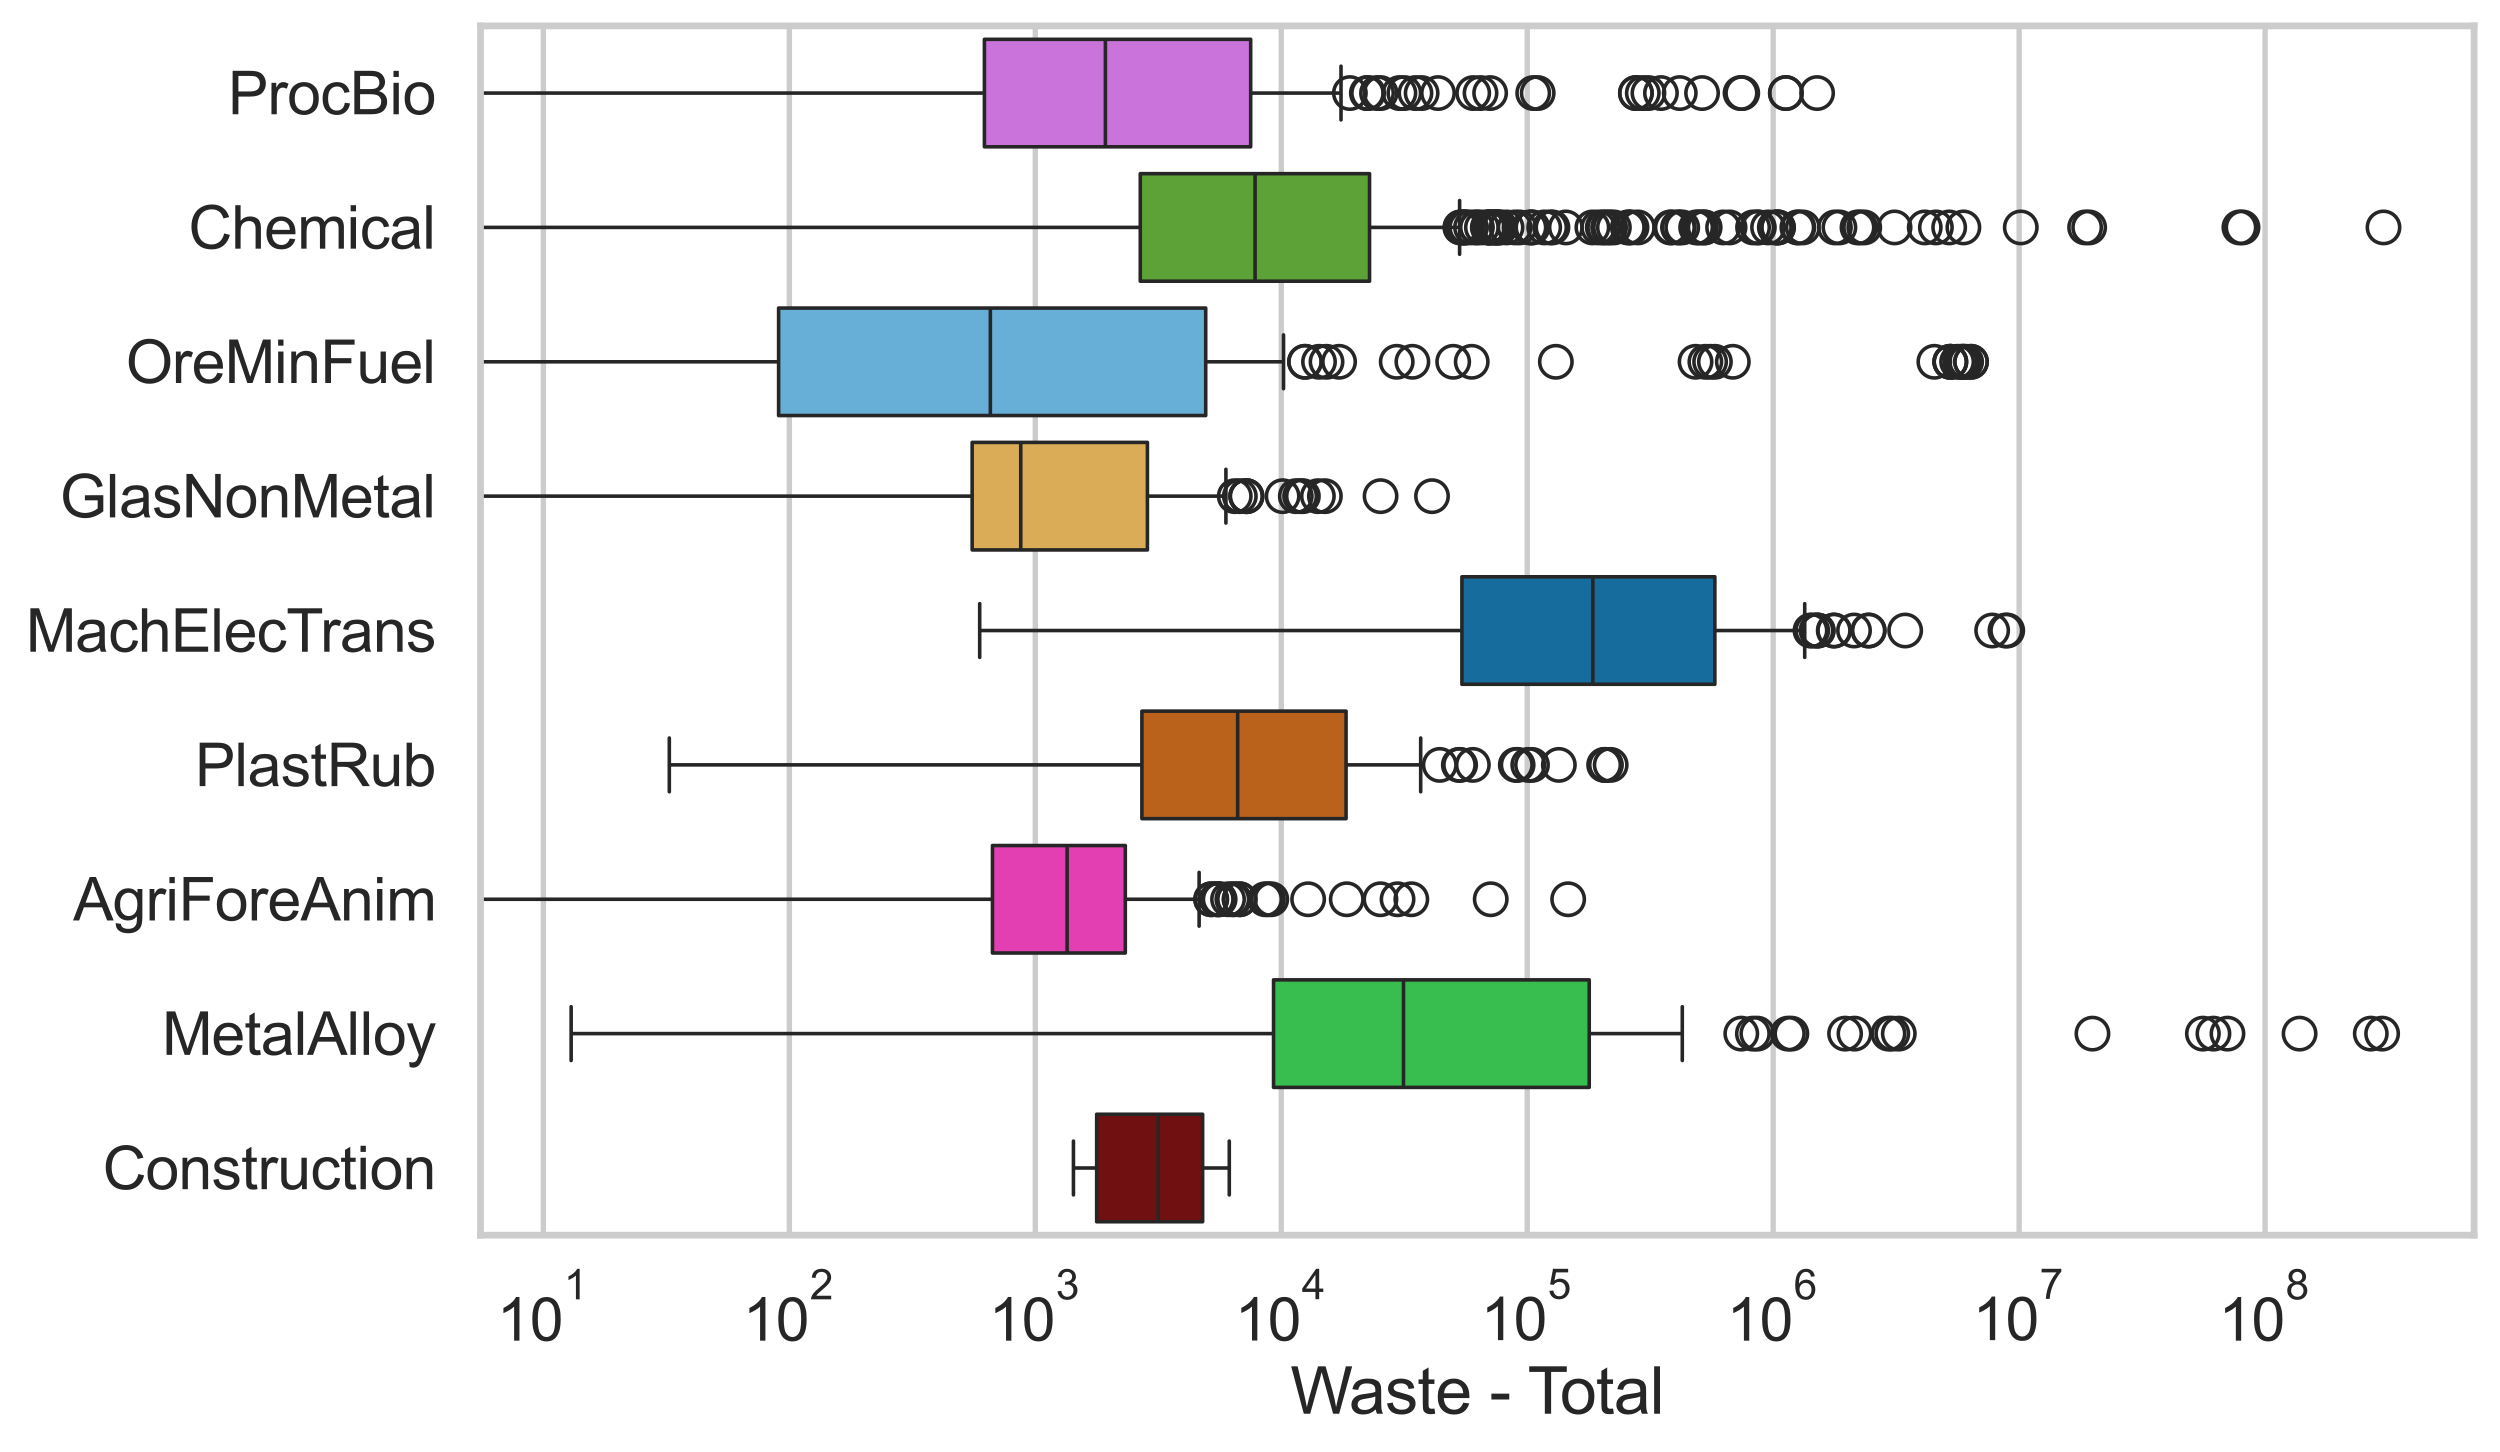 <?xml version="1.0" encoding="utf-8" standalone="no"?>
<!DOCTYPE svg PUBLIC "-//W3C//DTD SVG 1.1//EN"
  "http://www.w3.org/Graphics/SVG/1.1/DTD/svg11.dtd">
<svg xmlns:xlink="http://www.w3.org/1999/xlink" width="695.577pt" height="404.121pt" viewBox="0 0 695.577 404.121" xmlns="http://www.w3.org/2000/svg" version="1.1">
 <defs>
  <style type="text/css">*{stroke-linejoin: round; stroke-linecap: butt}</style>
 </defs>
 <g id="figure_1">
  <g id="patch_1">
   <path d="M 0 404.121 
L 695.577 404.121 
L 695.577 0 
L 0 0 
z
" style="fill: #ffffff"/>
  </g>
  <g id="axes_1">
   <g id="patch_2">
    <path d="M 133.697 343.665 
L 688.377 343.665 
L 688.377 7.2 
L 133.697 7.2 
z
" style="fill: #ffffff"/>
   </g>
   <g id="matplotlib.axis_1">
    <g id="xtick_1">
     <g id="line2d_1">
      <path d="M 151.186 343.665 
L 151.186 7.2 
" clip-path="url(#p05e2e7331b)" style="fill: none; stroke: #cccccc; stroke-width: 1.5; stroke-linecap: round"/>
     </g>
     <g id="text_1">
      <!-- $\mathdefault{10^{1}}$ -->
      <g style="fill: #262626" transform="translate(138.233 373.18) scale(0.165 -0.165)">
       <defs>
        <path id="ArialMT-31" d="M 2384 0 
L 1822 0 
L 1822 3584 
Q 1619 3391 1289 3197 
Q 959 3003 697 2906 
L 697 3450 
Q 1169 3672 1522 3987 
Q 1875 4303 2022 4600 
L 2384 4600 
L 2384 0 
z
" transform="scale(0.016)"/>
        <path id="ArialMT-30" d="M 266 2259 
Q 266 3072 433 3567 
Q 600 4063 929 4331 
Q 1259 4600 1759 4600 
Q 2128 4600 2406 4451 
Q 2684 4303 2865 4023 
Q 3047 3744 3150 3342 
Q 3253 2941 3253 2259 
Q 3253 1453 3087 958 
Q 2922 463 2592 192 
Q 2263 -78 1759 -78 
Q 1097 -78 719 397 
Q 266 969 266 2259 
z
M 844 2259 
Q 844 1131 1108 757 
Q 1372 384 1759 384 
Q 2147 384 2411 759 
Q 2675 1134 2675 2259 
Q 2675 3391 2411 3762 
Q 2147 4134 1753 4134 
Q 1366 4134 1134 3806 
Q 844 3388 844 2259 
z
" transform="scale(0.016)"/>
       </defs>
       <use xlink:href="#ArialMT-31" transform="translate(0 0.994)"/>
       <use xlink:href="#ArialMT-30" transform="translate(55.615 0.994)"/>
       <use xlink:href="#ArialMT-31" transform="translate(112.973 70.688) scale(0.7)"/>
      </g>
     </g>
    </g>
    <g id="xtick_2">
     <g id="line2d_2">
      <path d="M 219.619 343.665 
L 219.619 7.2 
" clip-path="url(#p05e2e7331b)" style="fill: none; stroke: #cccccc; stroke-width: 1.5; stroke-linecap: round"/>
     </g>
     <g id="text_2">
      <!-- $\mathdefault{10^{2}}$ -->
      <g style="fill: #262626" transform="translate(206.666 373.18) scale(0.165 -0.165)">
       <defs>
        <path id="ArialMT-32" d="M 3222 541 
L 3222 0 
L 194 0 
Q 188 203 259 391 
Q 375 700 629 1000 
Q 884 1300 1366 1694 
Q 2113 2306 2375 2664 
Q 2638 3022 2638 3341 
Q 2638 3675 2398 3904 
Q 2159 4134 1775 4134 
Q 1369 4134 1125 3890 
Q 881 3647 878 3216 
L 300 3275 
Q 359 3922 746 4261 
Q 1134 4600 1788 4600 
Q 2447 4600 2831 4234 
Q 3216 3869 3216 3328 
Q 3216 3053 3103 2787 
Q 2991 2522 2730 2228 
Q 2469 1934 1863 1422 
Q 1356 997 1212 845 
Q 1069 694 975 541 
L 3222 541 
z
" transform="scale(0.016)"/>
       </defs>
       <use xlink:href="#ArialMT-31" transform="translate(0 0.994)"/>
       <use xlink:href="#ArialMT-30" transform="translate(55.615 0.994)"/>
       <use xlink:href="#ArialMT-32" transform="translate(112.973 70.688) scale(0.7)"/>
      </g>
     </g>
    </g>
    <g id="xtick_3">
     <g id="line2d_3">
      <path d="M 288.052 343.665 
L 288.052 7.2 
" clip-path="url(#p05e2e7331b)" style="fill: none; stroke: #cccccc; stroke-width: 1.5; stroke-linecap: round"/>
     </g>
     <g id="text_3">
      <!-- $\mathdefault{10^{3}}$ -->
      <g style="fill: #262626" transform="translate(275.1 373.18) scale(0.165 -0.165)">
       <defs>
        <path id="ArialMT-33" d="M 269 1209 
L 831 1284 
Q 928 806 1161 595 
Q 1394 384 1728 384 
Q 2125 384 2398 659 
Q 2672 934 2672 1341 
Q 2672 1728 2419 1979 
Q 2166 2231 1775 2231 
Q 1616 2231 1378 2169 
L 1441 2663 
Q 1497 2656 1531 2656 
Q 1891 2656 2178 2843 
Q 2466 3031 2466 3422 
Q 2466 3731 2256 3934 
Q 2047 4138 1716 4138 
Q 1388 4138 1169 3931 
Q 950 3725 888 3313 
L 325 3413 
Q 428 3978 793 4289 
Q 1159 4600 1703 4600 
Q 2078 4600 2393 4439 
Q 2709 4278 2876 4000 
Q 3044 3722 3044 3409 
Q 3044 3113 2884 2869 
Q 2725 2625 2413 2481 
Q 2819 2388 3044 2092 
Q 3269 1797 3269 1353 
Q 3269 753 2831 336 
Q 2394 -81 1725 -81 
Q 1122 -81 723 278 
Q 325 638 269 1209 
z
" transform="scale(0.016)"/>
       </defs>
       <use xlink:href="#ArialMT-31" transform="translate(0 0.994)"/>
       <use xlink:href="#ArialMT-30" transform="translate(55.615 0.994)"/>
       <use xlink:href="#ArialMT-33" transform="translate(112.973 70.688) scale(0.7)"/>
      </g>
     </g>
    </g>
    <g id="xtick_4">
     <g id="line2d_4">
      <path d="M 356.485 343.665 
L 356.485 7.2 
" clip-path="url(#p05e2e7331b)" style="fill: none; stroke: #cccccc; stroke-width: 1.5; stroke-linecap: round"/>
     </g>
     <g id="text_4">
      <!-- $\mathdefault{10^{4}}$ -->
      <g style="fill: #262626" transform="translate(343.533 373.015) scale(0.165 -0.165)">
       <defs>
        <path id="ArialMT-34" d="M 2069 0 
L 2069 1097 
L 81 1097 
L 81 1613 
L 2172 4581 
L 2631 4581 
L 2631 1613 
L 3250 1613 
L 3250 1097 
L 2631 1097 
L 2631 0 
L 2069 0 
z
M 2069 1613 
L 2069 3678 
L 634 1613 
L 2069 1613 
z
" transform="scale(0.016)"/>
       </defs>
       <use xlink:href="#ArialMT-31" transform="translate(0 0.202)"/>
       <use xlink:href="#ArialMT-30" transform="translate(55.615 0.202)"/>
       <use xlink:href="#ArialMT-34" transform="translate(112.973 69.895) scale(0.7)"/>
      </g>
     </g>
    </g>
    <g id="xtick_5">
     <g id="line2d_5">
      <path d="M 424.919 343.665 
L 424.919 7.2 
" clip-path="url(#p05e2e7331b)" style="fill: none; stroke: #cccccc; stroke-width: 1.5; stroke-linecap: round"/>
     </g>
     <g id="text_5">
      <!-- $\mathdefault{10^{5}}$ -->
      <g style="fill: #262626" transform="translate(411.966 373.015) scale(0.165 -0.165)">
       <defs>
        <path id="ArialMT-35" d="M 266 1200 
L 856 1250 
Q 922 819 1161 601 
Q 1400 384 1738 384 
Q 2144 384 2425 690 
Q 2706 997 2706 1503 
Q 2706 1984 2436 2262 
Q 2166 2541 1728 2541 
Q 1456 2541 1237 2417 
Q 1019 2294 894 2097 
L 366 2166 
L 809 4519 
L 3088 4519 
L 3088 3981 
L 1259 3981 
L 1013 2750 
Q 1425 3038 1878 3038 
Q 2478 3038 2890 2622 
Q 3303 2206 3303 1553 
Q 3303 931 2941 478 
Q 2500 -78 1738 -78 
Q 1113 -78 717 272 
Q 322 622 266 1200 
z
" transform="scale(0.016)"/>
       </defs>
       <use xlink:href="#ArialMT-31" transform="translate(0 0.88)"/>
       <use xlink:href="#ArialMT-30" transform="translate(55.615 0.88)"/>
       <use xlink:href="#ArialMT-35" transform="translate(112.973 70.573) scale(0.7)"/>
      </g>
     </g>
    </g>
    <g id="xtick_6">
     <g id="line2d_6">
      <path d="M 493.352 343.665 
L 493.352 7.2 
" clip-path="url(#p05e2e7331b)" style="fill: none; stroke: #cccccc; stroke-width: 1.5; stroke-linecap: round"/>
     </g>
     <g id="text_6">
      <!-- $\mathdefault{10^{6}}$ -->
      <g style="fill: #262626" transform="translate(480.399 373.18) scale(0.165 -0.165)">
       <defs>
        <path id="ArialMT-36" d="M 3184 3459 
L 2625 3416 
Q 2550 3747 2413 3897 
Q 2184 4138 1850 4138 
Q 1581 4138 1378 3988 
Q 1113 3794 959 3422 
Q 806 3050 800 2363 
Q 1003 2672 1297 2822 
Q 1591 2972 1913 2972 
Q 2475 2972 2870 2558 
Q 3266 2144 3266 1488 
Q 3266 1056 3080 686 
Q 2894 316 2569 119 
Q 2244 -78 1831 -78 
Q 1128 -78 684 439 
Q 241 956 241 2144 
Q 241 3472 731 4075 
Q 1159 4600 1884 4600 
Q 2425 4600 2770 4297 
Q 3116 3994 3184 3459 
z
M 888 1484 
Q 888 1194 1011 928 
Q 1134 663 1356 523 
Q 1578 384 1822 384 
Q 2178 384 2434 671 
Q 2691 959 2691 1453 
Q 2691 1928 2437 2201 
Q 2184 2475 1800 2475 
Q 1419 2475 1153 2201 
Q 888 1928 888 1484 
z
" transform="scale(0.016)"/>
       </defs>
       <use xlink:href="#ArialMT-31" transform="translate(0 0.994)"/>
       <use xlink:href="#ArialMT-30" transform="translate(55.615 0.994)"/>
       <use xlink:href="#ArialMT-36" transform="translate(112.973 70.688) scale(0.7)"/>
      </g>
     </g>
    </g>
    <g id="xtick_7">
     <g id="line2d_7">
      <path d="M 561.785 343.665 
L 561.785 7.2 
" clip-path="url(#p05e2e7331b)" style="fill: none; stroke: #cccccc; stroke-width: 1.5; stroke-linecap: round"/>
     </g>
     <g id="text_7">
      <!-- $\mathdefault{10^{7}}$ -->
      <g style="fill: #262626" transform="translate(548.832 373.015) scale(0.165 -0.165)">
       <defs>
        <path id="ArialMT-37" d="M 303 3981 
L 303 4522 
L 3269 4522 
L 3269 4084 
Q 2831 3619 2401 2847 
Q 1972 2075 1738 1259 
Q 1569 684 1522 0 
L 944 0 
Q 953 541 1156 1306 
Q 1359 2072 1739 2783 
Q 2119 3494 2547 3981 
L 303 3981 
z
" transform="scale(0.016)"/>
       </defs>
       <use xlink:href="#ArialMT-31" transform="translate(0 0.847)"/>
       <use xlink:href="#ArialMT-30" transform="translate(55.615 0.847)"/>
       <use xlink:href="#ArialMT-37" transform="translate(112.973 70.541) scale(0.7)"/>
      </g>
     </g>
    </g>
    <g id="xtick_8">
     <g id="line2d_8">
      <path d="M 630.218 343.665 
L 630.218 7.2 
" clip-path="url(#p05e2e7331b)" style="fill: none; stroke: #cccccc; stroke-width: 1.5; stroke-linecap: round"/>
     </g>
     <g id="text_8">
      <!-- $\mathdefault{10^{8}}$ -->
      <g style="fill: #262626" transform="translate(617.266 373.18) scale(0.165 -0.165)">
       <defs>
        <path id="ArialMT-38" d="M 1131 2484 
Q 781 2613 612 2850 
Q 444 3088 444 3419 
Q 444 3919 803 4259 
Q 1163 4600 1759 4600 
Q 2359 4600 2725 4251 
Q 3091 3903 3091 3403 
Q 3091 3084 2923 2848 
Q 2756 2613 2416 2484 
Q 2838 2347 3058 2040 
Q 3278 1734 3278 1309 
Q 3278 722 2862 322 
Q 2447 -78 1769 -78 
Q 1091 -78 675 323 
Q 259 725 259 1325 
Q 259 1772 486 2073 
Q 713 2375 1131 2484 
z
M 1019 3438 
Q 1019 3113 1228 2906 
Q 1438 2700 1772 2700 
Q 2097 2700 2305 2904 
Q 2513 3109 2513 3406 
Q 2513 3716 2298 3927 
Q 2084 4138 1766 4138 
Q 1444 4138 1231 3931 
Q 1019 3725 1019 3438 
z
M 838 1322 
Q 838 1081 952 856 
Q 1066 631 1291 507 
Q 1516 384 1775 384 
Q 2178 384 2440 643 
Q 2703 903 2703 1303 
Q 2703 1709 2433 1975 
Q 2163 2241 1756 2241 
Q 1359 2241 1098 1978 
Q 838 1716 838 1322 
z
" transform="scale(0.016)"/>
       </defs>
       <use xlink:href="#ArialMT-31" transform="translate(0 0.994)"/>
       <use xlink:href="#ArialMT-30" transform="translate(55.615 0.994)"/>
       <use xlink:href="#ArialMT-38" transform="translate(112.973 70.688) scale(0.7)"/>
      </g>
     </g>
    </g>
    <g id="xtick_9"/>
    <g id="xtick_10"/>
    <g id="xtick_11"/>
    <g id="xtick_12"/>
    <g id="xtick_13"/>
    <g id="xtick_14"/>
    <g id="xtick_15"/>
    <g id="xtick_16"/>
    <g id="xtick_17"/>
    <g id="xtick_18"/>
    <g id="xtick_19"/>
    <g id="xtick_20"/>
    <g id="xtick_21"/>
    <g id="xtick_22"/>
    <g id="xtick_23"/>
    <g id="xtick_24"/>
    <g id="xtick_25"/>
    <g id="xtick_26"/>
    <g id="xtick_27"/>
    <g id="xtick_28"/>
    <g id="xtick_29"/>
    <g id="xtick_30"/>
    <g id="xtick_31"/>
    <g id="xtick_32"/>
    <g id="xtick_33"/>
    <g id="xtick_34"/>
    <g id="xtick_35"/>
    <g id="xtick_36"/>
    <g id="xtick_37"/>
    <g id="xtick_38"/>
    <g id="xtick_39"/>
    <g id="xtick_40"/>
    <g id="xtick_41"/>
    <g id="xtick_42"/>
    <g id="xtick_43"/>
    <g id="xtick_44"/>
    <g id="xtick_45"/>
    <g id="xtick_46"/>
    <g id="xtick_47"/>
    <g id="xtick_48"/>
    <g id="xtick_49"/>
    <g id="xtick_50"/>
    <g id="xtick_51"/>
    <g id="xtick_52"/>
    <g id="xtick_53"/>
    <g id="xtick_54"/>
    <g id="xtick_55"/>
    <g id="xtick_56"/>
    <g id="xtick_57"/>
    <g id="xtick_58"/>
    <g id="xtick_59"/>
    <g id="xtick_60"/>
    <g id="xtick_61"/>
    <g id="xtick_62"/>
    <g id="xtick_63"/>
    <g id="xtick_64"/>
    <g id="xtick_65"/>
    <g id="xtick_66"/>
    <g id="xtick_67"/>
    <g id="xtick_68"/>
    <g id="xtick_69"/>
    <g id="xtick_70"/>
    <g id="xtick_71"/>
    <g id="xtick_72"/>
    <g id="xtick_73"/>
    <g id="xtick_74"/>
    <g id="text_9">
     <!-- Waste - Total -->
     <g style="fill: #262626" transform="translate(359.024 393.344) scale(0.18 -0.18)">
      <defs>
       <path id="ArialMT-57" d="M 1294 0 
L 78 4581 
L 700 4581 
L 1397 1578 
Q 1509 1106 1591 641 
Q 1766 1375 1797 1488 
L 2669 4581 
L 3400 4581 
L 4056 2263 
Q 4303 1400 4413 641 
Q 4500 1075 4641 1638 
L 5359 4581 
L 5969 4581 
L 4713 0 
L 4128 0 
L 3163 3491 
Q 3041 3928 3019 4028 
Q 2947 3713 2884 3491 
L 1913 0 
L 1294 0 
z
" transform="scale(0.016)"/>
       <path id="ArialMT-61" d="M 2588 409 
Q 2275 144 1986 34 
Q 1697 -75 1366 -75 
Q 819 -75 525 192 
Q 231 459 231 875 
Q 231 1119 342 1320 
Q 453 1522 633 1644 
Q 813 1766 1038 1828 
Q 1203 1872 1538 1913 
Q 2219 1994 2541 2106 
Q 2544 2222 2544 2253 
Q 2544 2597 2384 2738 
Q 2169 2928 1744 2928 
Q 1347 2928 1158 2789 
Q 969 2650 878 2297 
L 328 2372 
Q 403 2725 575 2942 
Q 747 3159 1072 3276 
Q 1397 3394 1825 3394 
Q 2250 3394 2515 3294 
Q 2781 3194 2906 3042 
Q 3031 2891 3081 2659 
Q 3109 2516 3109 2141 
L 3109 1391 
Q 3109 606 3145 398 
Q 3181 191 3288 0 
L 2700 0 
Q 2613 175 2588 409 
z
M 2541 1666 
Q 2234 1541 1622 1453 
Q 1275 1403 1131 1340 
Q 988 1278 909 1158 
Q 831 1038 831 891 
Q 831 666 1001 516 
Q 1172 366 1500 366 
Q 1825 366 2078 508 
Q 2331 650 2450 897 
Q 2541 1088 2541 1459 
L 2541 1666 
z
" transform="scale(0.016)"/>
       <path id="ArialMT-73" d="M 197 991 
L 753 1078 
Q 800 744 1014 566 
Q 1228 388 1613 388 
Q 2000 388 2187 545 
Q 2375 703 2375 916 
Q 2375 1106 2209 1216 
Q 2094 1291 1634 1406 
Q 1016 1563 777 1677 
Q 538 1791 414 1992 
Q 291 2194 291 2438 
Q 291 2659 392 2848 
Q 494 3038 669 3163 
Q 800 3259 1026 3326 
Q 1253 3394 1513 3394 
Q 1903 3394 2198 3281 
Q 2494 3169 2634 2976 
Q 2775 2784 2828 2463 
L 2278 2388 
Q 2241 2644 2061 2787 
Q 1881 2931 1553 2931 
Q 1166 2931 1000 2803 
Q 834 2675 834 2503 
Q 834 2394 903 2306 
Q 972 2216 1119 2156 
Q 1203 2125 1616 2013 
Q 2213 1853 2448 1751 
Q 2684 1650 2818 1456 
Q 2953 1263 2953 975 
Q 2953 694 2789 445 
Q 2625 197 2315 61 
Q 2006 -75 1616 -75 
Q 969 -75 630 194 
Q 291 463 197 991 
z
" transform="scale(0.016)"/>
       <path id="ArialMT-74" d="M 1650 503 
L 1731 6 
Q 1494 -44 1306 -44 
Q 1000 -44 831 53 
Q 663 150 594 308 
Q 525 466 525 972 
L 525 2881 
L 113 2881 
L 113 3319 
L 525 3319 
L 525 4141 
L 1084 4478 
L 1084 3319 
L 1650 3319 
L 1650 2881 
L 1084 2881 
L 1084 941 
Q 1084 700 1114 631 
Q 1144 563 1211 522 
Q 1278 481 1403 481 
Q 1497 481 1650 503 
z
" transform="scale(0.016)"/>
       <path id="ArialMT-65" d="M 2694 1069 
L 3275 997 
Q 3138 488 2766 206 
Q 2394 -75 1816 -75 
Q 1088 -75 661 373 
Q 234 822 234 1631 
Q 234 2469 665 2931 
Q 1097 3394 1784 3394 
Q 2450 3394 2872 2941 
Q 3294 2488 3294 1666 
Q 3294 1616 3291 1516 
L 816 1516 
Q 847 969 1125 678 
Q 1403 388 1819 388 
Q 2128 388 2347 550 
Q 2566 713 2694 1069 
z
M 847 1978 
L 2700 1978 
Q 2663 2397 2488 2606 
Q 2219 2931 1791 2931 
Q 1403 2931 1139 2672 
Q 875 2413 847 1978 
z
" transform="scale(0.016)"/>
       <path id="ArialMT-20" transform="scale(0.016)"/>
       <path id="ArialMT-2d" d="M 203 1375 
L 203 1941 
L 1931 1941 
L 1931 1375 
L 203 1375 
z
" transform="scale(0.016)"/>
       <path id="ArialMT-54" d="M 1659 0 
L 1659 4041 
L 150 4041 
L 150 4581 
L 3781 4581 
L 3781 4041 
L 2266 4041 
L 2266 0 
L 1659 0 
z
" transform="scale(0.016)"/>
       <path id="ArialMT-6f" d="M 213 1659 
Q 213 2581 725 3025 
Q 1153 3394 1769 3394 
Q 2453 3394 2887 2945 
Q 3322 2497 3322 1706 
Q 3322 1066 3130 698 
Q 2938 331 2570 128 
Q 2203 -75 1769 -75 
Q 1072 -75 642 372 
Q 213 819 213 1659 
z
M 791 1659 
Q 791 1022 1069 705 
Q 1347 388 1769 388 
Q 2188 388 2466 706 
Q 2744 1025 2744 1678 
Q 2744 2294 2464 2611 
Q 2184 2928 1769 2928 
Q 1347 2928 1069 2612 
Q 791 2297 791 1659 
z
" transform="scale(0.016)"/>
       <path id="ArialMT-6c" d="M 409 0 
L 409 4581 
L 972 4581 
L 972 0 
L 409 0 
z
" transform="scale(0.016)"/>
      </defs>
      <use xlink:href="#ArialMT-57"/>
      <use xlink:href="#ArialMT-61" transform="translate(90.635 0)"/>
      <use xlink:href="#ArialMT-73" transform="translate(146.25 0)"/>
      <use xlink:href="#ArialMT-74" transform="translate(196.25 0)"/>
      <use xlink:href="#ArialMT-65" transform="translate(224.033 0)"/>
      <use xlink:href="#ArialMT-20" transform="translate(279.648 0)"/>
      <use xlink:href="#ArialMT-2d" transform="translate(307.432 0)"/>
      <use xlink:href="#ArialMT-20" transform="translate(340.732 0)"/>
      <use xlink:href="#ArialMT-54" transform="translate(366.766 0)"/>
      <use xlink:href="#ArialMT-6f" transform="translate(416.725 0)"/>
      <use xlink:href="#ArialMT-74" transform="translate(472.34 0)"/>
      <use xlink:href="#ArialMT-61" transform="translate(500.123 0)"/>
      <use xlink:href="#ArialMT-6c" transform="translate(555.738 0)"/>
     </g>
    </g>
   </g>
   <g id="matplotlib.axis_2">
    <g id="ytick_1">
     <g id="text_10">
      <!-- ProcBio -->
      <g style="fill: #262626" transform="translate(63.424 31.798) scale(0.165 -0.165)">
       <defs>
        <path id="ArialMT-50" d="M 494 0 
L 494 4581 
L 2222 4581 
Q 2678 4581 2919 4538 
Q 3256 4481 3484 4323 
Q 3713 4166 3852 3881 
Q 3991 3597 3991 3256 
Q 3991 2672 3619 2267 
Q 3247 1863 2275 1863 
L 1100 1863 
L 1100 0 
L 494 0 
z
M 1100 2403 
L 2284 2403 
Q 2872 2403 3119 2622 
Q 3366 2841 3366 3238 
Q 3366 3525 3220 3729 
Q 3075 3934 2838 4000 
Q 2684 4041 2272 4041 
L 1100 4041 
L 1100 2403 
z
" transform="scale(0.016)"/>
        <path id="ArialMT-72" d="M 416 0 
L 416 3319 
L 922 3319 
L 922 2816 
Q 1116 3169 1280 3281 
Q 1444 3394 1641 3394 
Q 1925 3394 2219 3213 
L 2025 2691 
Q 1819 2813 1613 2813 
Q 1428 2813 1281 2702 
Q 1134 2591 1072 2394 
Q 978 2094 978 1738 
L 978 0 
L 416 0 
z
" transform="scale(0.016)"/>
        <path id="ArialMT-63" d="M 2588 1216 
L 3141 1144 
Q 3050 572 2676 248 
Q 2303 -75 1759 -75 
Q 1078 -75 664 370 
Q 250 816 250 1647 
Q 250 2184 428 2587 
Q 606 2991 970 3192 
Q 1334 3394 1763 3394 
Q 2303 3394 2647 3120 
Q 2991 2847 3088 2344 
L 2541 2259 
Q 2463 2594 2264 2762 
Q 2066 2931 1784 2931 
Q 1359 2931 1093 2626 
Q 828 2322 828 1663 
Q 828 994 1084 691 
Q 1341 388 1753 388 
Q 2084 388 2306 591 
Q 2528 794 2588 1216 
z
" transform="scale(0.016)"/>
        <path id="ArialMT-42" d="M 469 0 
L 469 4581 
L 2188 4581 
Q 2713 4581 3030 4442 
Q 3347 4303 3526 4014 
Q 3706 3725 3706 3409 
Q 3706 3116 3547 2856 
Q 3388 2597 3066 2438 
Q 3481 2316 3704 2022 
Q 3928 1728 3928 1328 
Q 3928 1006 3792 729 
Q 3656 453 3456 303 
Q 3256 153 2954 76 
Q 2653 0 2216 0 
L 469 0 
z
M 1075 2656 
L 2066 2656 
Q 2469 2656 2644 2709 
Q 2875 2778 2992 2937 
Q 3109 3097 3109 3338 
Q 3109 3566 3000 3739 
Q 2891 3913 2687 3977 
Q 2484 4041 1991 4041 
L 1075 4041 
L 1075 2656 
z
M 1075 541 
L 2216 541 
Q 2509 541 2628 563 
Q 2838 600 2978 687 
Q 3119 775 3209 942 
Q 3300 1109 3300 1328 
Q 3300 1584 3169 1773 
Q 3038 1963 2805 2039 
Q 2572 2116 2134 2116 
L 1075 2116 
L 1075 541 
z
" transform="scale(0.016)"/>
        <path id="ArialMT-69" d="M 425 3934 
L 425 4581 
L 988 4581 
L 988 3934 
L 425 3934 
z
M 425 0 
L 425 3319 
L 988 3319 
L 988 0 
L 425 0 
z
" transform="scale(0.016)"/>
       </defs>
       <use xlink:href="#ArialMT-50"/>
       <use xlink:href="#ArialMT-72" transform="translate(66.699 0)"/>
       <use xlink:href="#ArialMT-6f" transform="translate(100 0)"/>
       <use xlink:href="#ArialMT-63" transform="translate(155.615 0)"/>
       <use xlink:href="#ArialMT-42" transform="translate(205.615 0)"/>
       <use xlink:href="#ArialMT-69" transform="translate(272.314 0)"/>
       <use xlink:href="#ArialMT-6f" transform="translate(294.531 0)"/>
      </g>
     </g>
    </g>
    <g id="ytick_2">
     <g id="text_11">
      <!-- Chemical -->
      <g style="fill: #262626" transform="translate(52.428 69.183) scale(0.165 -0.165)">
       <defs>
        <path id="ArialMT-43" d="M 3763 1606 
L 4369 1453 
Q 4178 706 3683 314 
Q 3188 -78 2472 -78 
Q 1731 -78 1267 223 
Q 803 525 561 1097 
Q 319 1669 319 2325 
Q 319 3041 592 3573 
Q 866 4106 1370 4382 
Q 1875 4659 2481 4659 
Q 3169 4659 3637 4309 
Q 4106 3959 4291 3325 
L 3694 3184 
Q 3534 3684 3231 3912 
Q 2928 4141 2469 4141 
Q 1941 4141 1586 3887 
Q 1231 3634 1087 3207 
Q 944 2781 944 2328 
Q 944 1744 1114 1308 
Q 1284 872 1643 656 
Q 2003 441 2422 441 
Q 2931 441 3284 734 
Q 3638 1028 3763 1606 
z
" transform="scale(0.016)"/>
        <path id="ArialMT-68" d="M 422 0 
L 422 4581 
L 984 4581 
L 984 2938 
Q 1378 3394 1978 3394 
Q 2347 3394 2619 3248 
Q 2891 3103 3008 2847 
Q 3125 2591 3125 2103 
L 3125 0 
L 2563 0 
L 2563 2103 
Q 2563 2525 2380 2717 
Q 2197 2909 1863 2909 
Q 1613 2909 1392 2779 
Q 1172 2650 1078 2428 
Q 984 2206 984 1816 
L 984 0 
L 422 0 
z
" transform="scale(0.016)"/>
        <path id="ArialMT-6d" d="M 422 0 
L 422 3319 
L 925 3319 
L 925 2853 
Q 1081 3097 1340 3245 
Q 1600 3394 1931 3394 
Q 2300 3394 2536 3241 
Q 2772 3088 2869 2813 
Q 3263 3394 3894 3394 
Q 4388 3394 4653 3120 
Q 4919 2847 4919 2278 
L 4919 0 
L 4359 0 
L 4359 2091 
Q 4359 2428 4304 2576 
Q 4250 2725 4106 2815 
Q 3963 2906 3769 2906 
Q 3419 2906 3187 2673 
Q 2956 2441 2956 1928 
L 2956 0 
L 2394 0 
L 2394 2156 
Q 2394 2531 2256 2718 
Q 2119 2906 1806 2906 
Q 1569 2906 1367 2781 
Q 1166 2656 1075 2415 
Q 984 2175 984 1722 
L 984 0 
L 422 0 
z
" transform="scale(0.016)"/>
       </defs>
       <use xlink:href="#ArialMT-43"/>
       <use xlink:href="#ArialMT-68" transform="translate(72.217 0)"/>
       <use xlink:href="#ArialMT-65" transform="translate(127.832 0)"/>
       <use xlink:href="#ArialMT-6d" transform="translate(183.447 0)"/>
       <use xlink:href="#ArialMT-69" transform="translate(266.748 0)"/>
       <use xlink:href="#ArialMT-63" transform="translate(288.965 0)"/>
       <use xlink:href="#ArialMT-61" transform="translate(338.965 0)"/>
       <use xlink:href="#ArialMT-6c" transform="translate(394.58 0)"/>
      </g>
     </g>
    </g>
    <g id="ytick_3">
     <g id="text_12">
      <!-- OreMinFuel -->
      <g style="fill: #262626" transform="translate(35.013 106.568) scale(0.165 -0.165)">
       <defs>
        <path id="ArialMT-4f" d="M 309 2231 
Q 309 3372 921 4017 
Q 1534 4663 2503 4663 
Q 3138 4663 3647 4359 
Q 4156 4056 4423 3514 
Q 4691 2972 4691 2284 
Q 4691 1588 4409 1038 
Q 4128 488 3612 205 
Q 3097 -78 2500 -78 
Q 1853 -78 1343 234 
Q 834 547 571 1087 
Q 309 1628 309 2231 
z
M 934 2222 
Q 934 1394 1379 917 
Q 1825 441 2497 441 
Q 3181 441 3623 922 
Q 4066 1403 4066 2288 
Q 4066 2847 3877 3264 
Q 3688 3681 3323 3911 
Q 2959 4141 2506 4141 
Q 1863 4141 1398 3698 
Q 934 3256 934 2222 
z
" transform="scale(0.016)"/>
        <path id="ArialMT-4d" d="M 475 0 
L 475 4581 
L 1388 4581 
L 2472 1338 
Q 2622 884 2691 659 
Q 2769 909 2934 1394 
L 4031 4581 
L 4847 4581 
L 4847 0 
L 4263 0 
L 4263 3834 
L 2931 0 
L 2384 0 
L 1059 3900 
L 1059 0 
L 475 0 
z
" transform="scale(0.016)"/>
        <path id="ArialMT-6e" d="M 422 0 
L 422 3319 
L 928 3319 
L 928 2847 
Q 1294 3394 1984 3394 
Q 2284 3394 2536 3286 
Q 2788 3178 2913 3003 
Q 3038 2828 3088 2588 
Q 3119 2431 3119 2041 
L 3119 0 
L 2556 0 
L 2556 2019 
Q 2556 2363 2490 2533 
Q 2425 2703 2258 2804 
Q 2091 2906 1866 2906 
Q 1506 2906 1245 2678 
Q 984 2450 984 1813 
L 984 0 
L 422 0 
z
" transform="scale(0.016)"/>
        <path id="ArialMT-46" d="M 525 0 
L 525 4581 
L 3616 4581 
L 3616 4041 
L 1131 4041 
L 1131 2622 
L 3281 2622 
L 3281 2081 
L 1131 2081 
L 1131 0 
L 525 0 
z
" transform="scale(0.016)"/>
        <path id="ArialMT-75" d="M 2597 0 
L 2597 488 
Q 2209 -75 1544 -75 
Q 1250 -75 995 37 
Q 741 150 617 320 
Q 494 491 444 738 
Q 409 903 409 1263 
L 409 3319 
L 972 3319 
L 972 1478 
Q 972 1038 1006 884 
Q 1059 663 1231 536 
Q 1403 409 1656 409 
Q 1909 409 2131 539 
Q 2353 669 2445 892 
Q 2538 1116 2538 1541 
L 2538 3319 
L 3100 3319 
L 3100 0 
L 2597 0 
z
" transform="scale(0.016)"/>
       </defs>
       <use xlink:href="#ArialMT-4f"/>
       <use xlink:href="#ArialMT-72" transform="translate(77.783 0)"/>
       <use xlink:href="#ArialMT-65" transform="translate(111.084 0)"/>
       <use xlink:href="#ArialMT-4d" transform="translate(166.699 0)"/>
       <use xlink:href="#ArialMT-69" transform="translate(250 0)"/>
       <use xlink:href="#ArialMT-6e" transform="translate(272.217 0)"/>
       <use xlink:href="#ArialMT-46" transform="translate(327.832 0)"/>
       <use xlink:href="#ArialMT-75" transform="translate(388.916 0)"/>
       <use xlink:href="#ArialMT-65" transform="translate(444.531 0)"/>
       <use xlink:href="#ArialMT-6c" transform="translate(500.146 0)"/>
      </g>
     </g>
    </g>
    <g id="ytick_4">
     <g id="text_13">
      <!-- GlasNonMetal -->
      <g style="fill: #262626" transform="translate(16.659 143.953) scale(0.165 -0.165)">
       <defs>
        <path id="ArialMT-47" d="M 2638 1797 
L 2638 2334 
L 4578 2338 
L 4578 638 
Q 4131 281 3656 101 
Q 3181 -78 2681 -78 
Q 2006 -78 1454 211 
Q 903 500 622 1047 
Q 341 1594 341 2269 
Q 341 2938 620 3517 
Q 900 4097 1425 4378 
Q 1950 4659 2634 4659 
Q 3131 4659 3532 4498 
Q 3934 4338 4162 4050 
Q 4391 3763 4509 3300 
L 3963 3150 
Q 3859 3500 3706 3700 
Q 3553 3900 3268 4020 
Q 2984 4141 2638 4141 
Q 2222 4141 1919 4014 
Q 1616 3888 1430 3681 
Q 1244 3475 1141 3228 
Q 966 2803 966 2306 
Q 966 1694 1177 1281 
Q 1388 869 1791 669 
Q 2194 469 2647 469 
Q 3041 469 3416 620 
Q 3791 772 3984 944 
L 3984 1797 
L 2638 1797 
z
" transform="scale(0.016)"/>
        <path id="ArialMT-4e" d="M 488 0 
L 488 4581 
L 1109 4581 
L 3516 984 
L 3516 4581 
L 4097 4581 
L 4097 0 
L 3475 0 
L 1069 3600 
L 1069 0 
L 488 0 
z
" transform="scale(0.016)"/>
       </defs>
       <use xlink:href="#ArialMT-47"/>
       <use xlink:href="#ArialMT-6c" transform="translate(77.783 0)"/>
       <use xlink:href="#ArialMT-61" transform="translate(100 0)"/>
       <use xlink:href="#ArialMT-73" transform="translate(155.615 0)"/>
       <use xlink:href="#ArialMT-4e" transform="translate(205.615 0)"/>
       <use xlink:href="#ArialMT-6f" transform="translate(277.832 0)"/>
       <use xlink:href="#ArialMT-6e" transform="translate(333.447 0)"/>
       <use xlink:href="#ArialMT-4d" transform="translate(389.062 0)"/>
       <use xlink:href="#ArialMT-65" transform="translate(472.363 0)"/>
       <use xlink:href="#ArialMT-74" transform="translate(527.979 0)"/>
       <use xlink:href="#ArialMT-61" transform="translate(555.762 0)"/>
       <use xlink:href="#ArialMT-6c" transform="translate(611.377 0)"/>
      </g>
     </g>
    </g>
    <g id="ytick_5">
     <g id="text_14">
      <!-- MachElecTrans -->
      <g style="fill: #262626" transform="translate(7.2 181.337) scale(0.165 -0.165)">
       <defs>
        <path id="ArialMT-45" d="M 506 0 
L 506 4581 
L 3819 4581 
L 3819 4041 
L 1113 4041 
L 1113 2638 
L 3647 2638 
L 3647 2100 
L 1113 2100 
L 1113 541 
L 3925 541 
L 3925 0 
L 506 0 
z
" transform="scale(0.016)"/>
       </defs>
       <use xlink:href="#ArialMT-4d"/>
       <use xlink:href="#ArialMT-61" transform="translate(83.301 0)"/>
       <use xlink:href="#ArialMT-63" transform="translate(138.916 0)"/>
       <use xlink:href="#ArialMT-68" transform="translate(188.916 0)"/>
       <use xlink:href="#ArialMT-45" transform="translate(244.531 0)"/>
       <use xlink:href="#ArialMT-6c" transform="translate(311.23 0)"/>
       <use xlink:href="#ArialMT-65" transform="translate(333.447 0)"/>
       <use xlink:href="#ArialMT-63" transform="translate(389.062 0)"/>
       <use xlink:href="#ArialMT-54" transform="translate(439.062 0)"/>
       <use xlink:href="#ArialMT-72" transform="translate(496.396 0)"/>
       <use xlink:href="#ArialMT-61" transform="translate(529.697 0)"/>
       <use xlink:href="#ArialMT-6e" transform="translate(585.312 0)"/>
       <use xlink:href="#ArialMT-73" transform="translate(640.928 0)"/>
      </g>
     </g>
    </g>
    <g id="ytick_6">
     <g id="text_15">
      <!-- PlastRub -->
      <g style="fill: #262626" transform="translate(54.248 218.722) scale(0.165 -0.165)">
       <defs>
        <path id="ArialMT-52" d="M 503 0 
L 503 4581 
L 2534 4581 
Q 3147 4581 3465 4457 
Q 3784 4334 3975 4021 
Q 4166 3709 4166 3331 
Q 4166 2844 3850 2509 
Q 3534 2175 2875 2084 
Q 3116 1969 3241 1856 
Q 3506 1613 3744 1247 
L 4541 0 
L 3778 0 
L 3172 953 
Q 2906 1366 2734 1584 
Q 2563 1803 2427 1890 
Q 2291 1978 2150 2013 
Q 2047 2034 1813 2034 
L 1109 2034 
L 1109 0 
L 503 0 
z
M 1109 2559 
L 2413 2559 
Q 2828 2559 3062 2645 
Q 3297 2731 3419 2920 
Q 3541 3109 3541 3331 
Q 3541 3656 3305 3865 
Q 3069 4075 2559 4075 
L 1109 4075 
L 1109 2559 
z
" transform="scale(0.016)"/>
        <path id="ArialMT-62" d="M 941 0 
L 419 0 
L 419 4581 
L 981 4581 
L 981 2947 
Q 1338 3394 1891 3394 
Q 2197 3394 2470 3270 
Q 2744 3147 2920 2923 
Q 3097 2700 3197 2384 
Q 3297 2069 3297 1709 
Q 3297 856 2875 390 
Q 2453 -75 1863 -75 
Q 1275 -75 941 416 
L 941 0 
z
M 934 1684 
Q 934 1088 1097 822 
Q 1363 388 1816 388 
Q 2184 388 2453 708 
Q 2722 1028 2722 1663 
Q 2722 2313 2464 2622 
Q 2206 2931 1841 2931 
Q 1472 2931 1203 2611 
Q 934 2291 934 1684 
z
" transform="scale(0.016)"/>
       </defs>
       <use xlink:href="#ArialMT-50"/>
       <use xlink:href="#ArialMT-6c" transform="translate(66.699 0)"/>
       <use xlink:href="#ArialMT-61" transform="translate(88.916 0)"/>
       <use xlink:href="#ArialMT-73" transform="translate(144.531 0)"/>
       <use xlink:href="#ArialMT-74" transform="translate(194.531 0)"/>
       <use xlink:href="#ArialMT-52" transform="translate(222.314 0)"/>
       <use xlink:href="#ArialMT-75" transform="translate(294.531 0)"/>
       <use xlink:href="#ArialMT-62" transform="translate(350.146 0)"/>
      </g>
     </g>
    </g>
    <g id="ytick_7">
     <g id="text_16">
      <!-- AgriForeAnim -->
      <g style="fill: #262626" transform="translate(20.341 256.107) scale(0.165 -0.165)">
       <defs>
        <path id="ArialMT-41" d="M -9 0 
L 1750 4581 
L 2403 4581 
L 4278 0 
L 3588 0 
L 3053 1388 
L 1138 1388 
L 634 0 
L -9 0 
z
M 1313 1881 
L 2866 1881 
L 2388 3150 
Q 2169 3728 2063 4100 
Q 1975 3659 1816 3225 
L 1313 1881 
z
" transform="scale(0.016)"/>
        <path id="ArialMT-67" d="M 319 -275 
L 866 -356 
Q 900 -609 1056 -725 
Q 1266 -881 1628 -881 
Q 2019 -881 2231 -725 
Q 2444 -569 2519 -288 
Q 2563 -116 2559 434 
Q 2191 0 1641 0 
Q 956 0 581 494 
Q 206 988 206 1678 
Q 206 2153 378 2554 
Q 550 2956 876 3175 
Q 1203 3394 1644 3394 
Q 2231 3394 2613 2919 
L 2613 3319 
L 3131 3319 
L 3131 450 
Q 3131 -325 2973 -648 
Q 2816 -972 2473 -1159 
Q 2131 -1347 1631 -1347 
Q 1038 -1347 672 -1080 
Q 306 -813 319 -275 
z
M 784 1719 
Q 784 1066 1043 766 
Q 1303 466 1694 466 
Q 2081 466 2343 764 
Q 2606 1063 2606 1700 
Q 2606 2309 2336 2618 
Q 2066 2928 1684 2928 
Q 1309 2928 1046 2623 
Q 784 2319 784 1719 
z
" transform="scale(0.016)"/>
       </defs>
       <use xlink:href="#ArialMT-41"/>
       <use xlink:href="#ArialMT-67" transform="translate(66.699 0)"/>
       <use xlink:href="#ArialMT-72" transform="translate(122.314 0)"/>
       <use xlink:href="#ArialMT-69" transform="translate(155.615 0)"/>
       <use xlink:href="#ArialMT-46" transform="translate(177.832 0)"/>
       <use xlink:href="#ArialMT-6f" transform="translate(238.916 0)"/>
       <use xlink:href="#ArialMT-72" transform="translate(294.531 0)"/>
       <use xlink:href="#ArialMT-65" transform="translate(327.832 0)"/>
       <use xlink:href="#ArialMT-41" transform="translate(383.447 0)"/>
       <use xlink:href="#ArialMT-6e" transform="translate(450.146 0)"/>
       <use xlink:href="#ArialMT-69" transform="translate(505.762 0)"/>
       <use xlink:href="#ArialMT-6d" transform="translate(527.979 0)"/>
      </g>
     </g>
    </g>
    <g id="ytick_8">
     <g id="text_17">
      <!-- MetalAlloy -->
      <g style="fill: #262626" transform="translate(45.088 293.492) scale(0.165 -0.165)">
       <defs>
        <path id="ArialMT-79" d="M 397 -1278 
L 334 -750 
Q 519 -800 656 -800 
Q 844 -800 956 -737 
Q 1069 -675 1141 -563 
Q 1194 -478 1313 -144 
Q 1328 -97 1363 -6 
L 103 3319 
L 709 3319 
L 1400 1397 
Q 1534 1031 1641 628 
Q 1738 1016 1872 1384 
L 2581 3319 
L 3144 3319 
L 1881 -56 
Q 1678 -603 1566 -809 
Q 1416 -1088 1222 -1217 
Q 1028 -1347 759 -1347 
Q 597 -1347 397 -1278 
z
" transform="scale(0.016)"/>
       </defs>
       <use xlink:href="#ArialMT-4d"/>
       <use xlink:href="#ArialMT-65" transform="translate(83.301 0)"/>
       <use xlink:href="#ArialMT-74" transform="translate(138.916 0)"/>
       <use xlink:href="#ArialMT-61" transform="translate(166.699 0)"/>
       <use xlink:href="#ArialMT-6c" transform="translate(222.314 0)"/>
       <use xlink:href="#ArialMT-41" transform="translate(244.531 0)"/>
       <use xlink:href="#ArialMT-6c" transform="translate(311.23 0)"/>
       <use xlink:href="#ArialMT-6c" transform="translate(333.447 0)"/>
       <use xlink:href="#ArialMT-6f" transform="translate(355.664 0)"/>
       <use xlink:href="#ArialMT-79" transform="translate(411.279 0)"/>
      </g>
     </g>
    </g>
    <g id="ytick_9">
     <g id="text_18">
      <!-- Construction -->
      <g style="fill: #262626" transform="translate(28.575 330.877) scale(0.165 -0.165)">
       <use xlink:href="#ArialMT-43"/>
       <use xlink:href="#ArialMT-6f" transform="translate(72.217 0)"/>
       <use xlink:href="#ArialMT-6e" transform="translate(127.832 0)"/>
       <use xlink:href="#ArialMT-73" transform="translate(183.447 0)"/>
       <use xlink:href="#ArialMT-74" transform="translate(233.447 0)"/>
       <use xlink:href="#ArialMT-72" transform="translate(261.23 0)"/>
       <use xlink:href="#ArialMT-75" transform="translate(294.531 0)"/>
       <use xlink:href="#ArialMT-63" transform="translate(350.146 0)"/>
       <use xlink:href="#ArialMT-74" transform="translate(400.146 0)"/>
       <use xlink:href="#ArialMT-69" transform="translate(427.93 0)"/>
       <use xlink:href="#ArialMT-6f" transform="translate(450.146 0)"/>
       <use xlink:href="#ArialMT-6e" transform="translate(505.762 0)"/>
      </g>
     </g>
    </g>
   </g>
   <g id="patch_3">
    <path d="M 273.89 10.938 
L 273.89 40.846 
L 347.977 40.846 
L 347.977 10.938 
L 273.89 10.938 
z
" clip-path="url(#p05e2e7331b)" style="fill: #ca74db; stroke: #262626; stroke-linejoin: miter"/>
   </g>
   <g id="line2d_9">
    <path d="M 273.89 25.892 
L -1 25.892 
" clip-path="url(#p05e2e7331b)" style="fill: none; stroke: #262626"/>
   </g>
   <g id="line2d_10">
    <path d="M 347.977 25.892 
L 373.11 25.892 
" clip-path="url(#p05e2e7331b)" style="fill: none; stroke: #262626"/>
   </g>
   <g id="line2d_11">
    <path clip-path="url(#p05e2e7331b)" style="fill: none; stroke: #262626; stroke-linecap: round"/>
   </g>
   <g id="line2d_12">
    <path d="M 373.11 18.415 
L 373.11 33.369 
" clip-path="url(#p05e2e7331b)" style="fill: none; stroke: #262626; stroke-linecap: round"/>
   </g>
   <g id="line2d_13">
    <defs>
     <path id="mc9a62a0c83" d="M 0 4.5 
C 1.193 4.5 2.338 4.026 3.182 3.182 
C 4.026 2.338 4.5 1.193 4.5 0 
C 4.5 -1.193 4.026 -2.338 3.182 -3.182 
C 2.338 -4.026 1.193 -4.5 0 -4.5 
C -1.193 -4.5 -2.338 -4.026 -3.182 -3.182 
C -4.026 -2.338 -4.5 -1.193 -4.5 0 
C -4.5 1.193 -4.026 2.338 -3.182 3.182 
C -2.338 4.026 -1.193 4.5 0 4.5 
z
" style="stroke: #262626"/>
    </defs>
    <g clip-path="url(#p05e2e7331b)">
     <use xlink:href="#mc9a62a0c83" x="455.163" y="25.892" style="fill-opacity: 0; stroke: #262626"/>
     <use xlink:href="#mc9a62a0c83" x="467.364" y="25.892" style="fill-opacity: 0; stroke: #262626"/>
     <use xlink:href="#mc9a62a0c83" x="383.132" y="25.892" style="fill-opacity: 0; stroke: #262626"/>
     <use xlink:href="#mc9a62a0c83" x="426.591" y="25.892" style="fill-opacity: 0; stroke: #262626"/>
     <use xlink:href="#mc9a62a0c83" x="496.882" y="25.892" style="fill-opacity: 0; stroke: #262626"/>
     <use xlink:href="#mc9a62a0c83" x="505.573" y="25.892" style="fill-opacity: 0; stroke: #262626"/>
     <use xlink:href="#mc9a62a0c83" x="496.876" y="25.892" style="fill-opacity: 0; stroke: #262626"/>
     <use xlink:href="#mc9a62a0c83" x="380.301" y="25.892" style="fill-opacity: 0; stroke: #262626"/>
     <use xlink:href="#mc9a62a0c83" x="395.541" y="25.892" style="fill-opacity: 0; stroke: #262626"/>
     <use xlink:href="#mc9a62a0c83" x="389.364" y="25.892" style="fill-opacity: 0; stroke: #262626"/>
     <use xlink:href="#mc9a62a0c83" x="457.076" y="25.892" style="fill-opacity: 0; stroke: #262626"/>
     <use xlink:href="#mc9a62a0c83" x="393.824" y="25.892" style="fill-opacity: 0; stroke: #262626"/>
     <use xlink:href="#mc9a62a0c83" x="427.835" y="25.892" style="fill-opacity: 0; stroke: #262626"/>
     <use xlink:href="#mc9a62a0c83" x="455.16" y="25.892" style="fill-opacity: 0; stroke: #262626"/>
     <use xlink:href="#mc9a62a0c83" x="409.888" y="25.892" style="fill-opacity: 0; stroke: #262626"/>
     <use xlink:href="#mc9a62a0c83" x="484.281" y="25.892" style="fill-opacity: 0; stroke: #262626"/>
     <use xlink:href="#mc9a62a0c83" x="380.643" y="25.892" style="fill-opacity: 0; stroke: #262626"/>
     <use xlink:href="#mc9a62a0c83" x="473.564" y="25.892" style="fill-opacity: 0; stroke: #262626"/>
     <use xlink:href="#mc9a62a0c83" x="458.642" y="25.892" style="fill-opacity: 0; stroke: #262626"/>
     <use xlink:href="#mc9a62a0c83" x="414.602" y="25.892" style="fill-opacity: 0; stroke: #262626"/>
     <use xlink:href="#mc9a62a0c83" x="400.098" y="25.892" style="fill-opacity: 0; stroke: #262626"/>
     <use xlink:href="#mc9a62a0c83" x="375.578" y="25.892" style="fill-opacity: 0; stroke: #262626"/>
     <use xlink:href="#mc9a62a0c83" x="390.734" y="25.892" style="fill-opacity: 0; stroke: #262626"/>
     <use xlink:href="#mc9a62a0c83" x="484.747" y="25.892" style="fill-opacity: 0; stroke: #262626"/>
     <use xlink:href="#mc9a62a0c83" x="411.931" y="25.892" style="fill-opacity: 0; stroke: #262626"/>
     <use xlink:href="#mc9a62a0c83" x="384.115" y="25.892" style="fill-opacity: 0; stroke: #262626"/>
     <use xlink:href="#mc9a62a0c83" x="462.125" y="25.892" style="fill-opacity: 0; stroke: #262626"/>
    </g>
   </g>
   <g id="patch_4">
    <path d="M 317.256 48.323 
L 317.256 78.231 
L 381.048 78.231 
L 381.048 48.323 
L 317.256 48.323 
z
" clip-path="url(#p05e2e7331b)" style="fill: #5ca236; stroke: #262626; stroke-linejoin: miter"/>
   </g>
   <g id="line2d_14">
    <path d="M 317.256 63.277 
L -1 63.277 
" clip-path="url(#p05e2e7331b)" style="fill: none; stroke: #262626"/>
   </g>
   <g id="line2d_15">
    <path d="M 381.048 63.277 
L 406.108 63.277 
" clip-path="url(#p05e2e7331b)" style="fill: none; stroke: #262626"/>
   </g>
   <g id="line2d_16">
    <path clip-path="url(#p05e2e7331b)" style="fill: none; stroke: #262626; stroke-linecap: round"/>
   </g>
   <g id="line2d_17">
    <path d="M 406.108 55.8 
L 406.108 70.754 
" clip-path="url(#p05e2e7331b)" style="fill: none; stroke: #262626; stroke-linecap: round"/>
   </g>
   <g id="line2d_18">
    <g clip-path="url(#p05e2e7331b)">
     <use xlink:href="#mc9a62a0c83" x="501.602" y="63.277" style="fill-opacity: 0; stroke: #262626"/>
     <use xlink:href="#mc9a62a0c83" x="407.387" y="63.277" style="fill-opacity: 0; stroke: #262626"/>
     <use xlink:href="#mc9a62a0c83" x="435.665" y="63.277" style="fill-opacity: 0; stroke: #262626"/>
     <use xlink:href="#mc9a62a0c83" x="445.932" y="63.277" style="fill-opacity: 0; stroke: #262626"/>
     <use xlink:href="#mc9a62a0c83" x="415.096" y="63.277" style="fill-opacity: 0; stroke: #262626"/>
     <use xlink:href="#mc9a62a0c83" x="488.938" y="63.277" style="fill-opacity: 0; stroke: #262626"/>
     <use xlink:href="#mc9a62a0c83" x="663.164" y="63.277" style="fill-opacity: 0; stroke: #262626"/>
     <use xlink:href="#mc9a62a0c83" x="416.556" y="63.277" style="fill-opacity: 0; stroke: #262626"/>
     <use xlink:href="#mc9a62a0c83" x="421.422" y="63.277" style="fill-opacity: 0; stroke: #262626"/>
     <use xlink:href="#mc9a62a0c83" x="467.088" y="63.277" style="fill-opacity: 0; stroke: #262626"/>
     <use xlink:href="#mc9a62a0c83" x="426.362" y="63.277" style="fill-opacity: 0; stroke: #262626"/>
     <use xlink:href="#mc9a62a0c83" x="444.668" y="63.277" style="fill-opacity: 0; stroke: #262626"/>
     <use xlink:href="#mc9a62a0c83" x="500.373" y="63.277" style="fill-opacity: 0; stroke: #262626"/>
     <use xlink:href="#mc9a62a0c83" x="414.362" y="63.277" style="fill-opacity: 0; stroke: #262626"/>
     <use xlink:href="#mc9a62a0c83" x="431.284" y="63.277" style="fill-opacity: 0; stroke: #262626"/>
     <use xlink:href="#mc9a62a0c83" x="422.777" y="63.277" style="fill-opacity: 0; stroke: #262626"/>
     <use xlink:href="#mc9a62a0c83" x="414.206" y="63.277" style="fill-opacity: 0; stroke: #262626"/>
     <use xlink:href="#mc9a62a0c83" x="542.319" y="63.277" style="fill-opacity: 0; stroke: #262626"/>
     <use xlink:href="#mc9a62a0c83" x="464.72" y="63.277" style="fill-opacity: 0; stroke: #262626"/>
     <use xlink:href="#mc9a62a0c83" x="487.756" y="63.277" style="fill-opacity: 0; stroke: #262626"/>
     <use xlink:href="#mc9a62a0c83" x="481.214" y="63.277" style="fill-opacity: 0; stroke: #262626"/>
     <use xlink:href="#mc9a62a0c83" x="417.388" y="63.277" style="fill-opacity: 0; stroke: #262626"/>
     <use xlink:href="#mc9a62a0c83" x="410.919" y="63.277" style="fill-opacity: 0; stroke: #262626"/>
     <use xlink:href="#mc9a62a0c83" x="489.361" y="63.277" style="fill-opacity: 0; stroke: #262626"/>
     <use xlink:href="#mc9a62a0c83" x="538.627" y="63.277" style="fill-opacity: 0; stroke: #262626"/>
     <use xlink:href="#mc9a62a0c83" x="449.03" y="63.277" style="fill-opacity: 0; stroke: #262626"/>
     <use xlink:href="#mc9a62a0c83" x="414.678" y="63.277" style="fill-opacity: 0; stroke: #262626"/>
     <use xlink:href="#mc9a62a0c83" x="479.411" y="63.277" style="fill-opacity: 0; stroke: #262626"/>
     <use xlink:href="#mc9a62a0c83" x="562.241" y="63.277" style="fill-opacity: 0; stroke: #262626"/>
     <use xlink:href="#mc9a62a0c83" x="494.655" y="63.277" style="fill-opacity: 0; stroke: #262626"/>
     <use xlink:href="#mc9a62a0c83" x="416.496" y="63.277" style="fill-opacity: 0; stroke: #262626"/>
     <use xlink:href="#mc9a62a0c83" x="527.126" y="63.277" style="fill-opacity: 0; stroke: #262626"/>
     <use xlink:href="#mc9a62a0c83" x="452.908" y="63.277" style="fill-opacity: 0; stroke: #262626"/>
     <use xlink:href="#mc9a62a0c83" x="453.932" y="63.277" style="fill-opacity: 0; stroke: #262626"/>
     <use xlink:href="#mc9a62a0c83" x="516.82" y="63.277" style="fill-opacity: 0; stroke: #262626"/>
     <use xlink:href="#mc9a62a0c83" x="431.935" y="63.277" style="fill-opacity: 0; stroke: #262626"/>
     <use xlink:href="#mc9a62a0c83" x="500.081" y="63.277" style="fill-opacity: 0; stroke: #262626"/>
     <use xlink:href="#mc9a62a0c83" x="472.548" y="63.277" style="fill-opacity: 0; stroke: #262626"/>
     <use xlink:href="#mc9a62a0c83" x="511.782" y="63.277" style="fill-opacity: 0; stroke: #262626"/>
     <use xlink:href="#mc9a62a0c83" x="407.623" y="63.277" style="fill-opacity: 0; stroke: #262626"/>
     <use xlink:href="#mc9a62a0c83" x="447.426" y="63.277" style="fill-opacity: 0; stroke: #262626"/>
     <use xlink:href="#mc9a62a0c83" x="406.316" y="63.277" style="fill-opacity: 0; stroke: #262626"/>
     <use xlink:href="#mc9a62a0c83" x="417.262" y="63.277" style="fill-opacity: 0; stroke: #262626"/>
     <use xlink:href="#mc9a62a0c83" x="453.225" y="63.277" style="fill-opacity: 0; stroke: #262626"/>
     <use xlink:href="#mc9a62a0c83" x="446.349" y="63.277" style="fill-opacity: 0; stroke: #262626"/>
     <use xlink:href="#mc9a62a0c83" x="443.048" y="63.277" style="fill-opacity: 0; stroke: #262626"/>
     <use xlink:href="#mc9a62a0c83" x="581.272" y="63.277" style="fill-opacity: 0; stroke: #262626"/>
     <use xlink:href="#mc9a62a0c83" x="468.051" y="63.277" style="fill-opacity: 0; stroke: #262626"/>
     <use xlink:href="#mc9a62a0c83" x="580.149" y="63.277" style="fill-opacity: 0; stroke: #262626"/>
     <use xlink:href="#mc9a62a0c83" x="406.422" y="63.277" style="fill-opacity: 0; stroke: #262626"/>
     <use xlink:href="#mc9a62a0c83" x="415.779" y="63.277" style="fill-opacity: 0; stroke: #262626"/>
     <use xlink:href="#mc9a62a0c83" x="546.276" y="63.277" style="fill-opacity: 0; stroke: #262626"/>
     <use xlink:href="#mc9a62a0c83" x="465.143" y="63.277" style="fill-opacity: 0; stroke: #262626"/>
     <use xlink:href="#mc9a62a0c83" x="518.689" y="63.277" style="fill-opacity: 0; stroke: #262626"/>
     <use xlink:href="#mc9a62a0c83" x="494.716" y="63.277" style="fill-opacity: 0; stroke: #262626"/>
     <use xlink:href="#mc9a62a0c83" x="416.149" y="63.277" style="fill-opacity: 0; stroke: #262626"/>
     <use xlink:href="#mc9a62a0c83" x="471.921" y="63.277" style="fill-opacity: 0; stroke: #262626"/>
     <use xlink:href="#mc9a62a0c83" x="425.534" y="63.277" style="fill-opacity: 0; stroke: #262626"/>
     <use xlink:href="#mc9a62a0c83" x="510.534" y="63.277" style="fill-opacity: 0; stroke: #262626"/>
     <use xlink:href="#mc9a62a0c83" x="493.812" y="63.277" style="fill-opacity: 0; stroke: #262626"/>
     <use xlink:href="#mc9a62a0c83" x="517.55" y="63.277" style="fill-opacity: 0; stroke: #262626"/>
     <use xlink:href="#mc9a62a0c83" x="407.948" y="63.277" style="fill-opacity: 0; stroke: #262626"/>
     <use xlink:href="#mc9a62a0c83" x="535.521" y="63.277" style="fill-opacity: 0; stroke: #262626"/>
     <use xlink:href="#mc9a62a0c83" x="414.074" y="63.277" style="fill-opacity: 0; stroke: #262626"/>
     <use xlink:href="#mc9a62a0c83" x="429.647" y="63.277" style="fill-opacity: 0; stroke: #262626"/>
     <use xlink:href="#mc9a62a0c83" x="447.975" y="63.277" style="fill-opacity: 0; stroke: #262626"/>
     <use xlink:href="#mc9a62a0c83" x="407.205" y="63.277" style="fill-opacity: 0; stroke: #262626"/>
     <use xlink:href="#mc9a62a0c83" x="412.307" y="63.277" style="fill-opacity: 0; stroke: #262626"/>
     <use xlink:href="#mc9a62a0c83" x="623.939" y="63.277" style="fill-opacity: 0; stroke: #262626"/>
     <use xlink:href="#mc9a62a0c83" x="474.136" y="63.277" style="fill-opacity: 0; stroke: #262626"/>
     <use xlink:href="#mc9a62a0c83" x="426.154" y="63.277" style="fill-opacity: 0; stroke: #262626"/>
     <use xlink:href="#mc9a62a0c83" x="409.281" y="63.277" style="fill-opacity: 0; stroke: #262626"/>
     <use xlink:href="#mc9a62a0c83" x="494.508" y="63.277" style="fill-opacity: 0; stroke: #262626"/>
     <use xlink:href="#mc9a62a0c83" x="466.873" y="63.277" style="fill-opacity: 0; stroke: #262626"/>
     <use xlink:href="#mc9a62a0c83" x="455.716" y="63.277" style="fill-opacity: 0; stroke: #262626"/>
     <use xlink:href="#mc9a62a0c83" x="623.073" y="63.277" style="fill-opacity: 0; stroke: #262626"/>
     <use xlink:href="#mc9a62a0c83" x="473.219" y="63.277" style="fill-opacity: 0; stroke: #262626"/>
     <use xlink:href="#mc9a62a0c83" x="410.775" y="63.277" style="fill-opacity: 0; stroke: #262626"/>
     <use xlink:href="#mc9a62a0c83" x="416.141" y="63.277" style="fill-opacity: 0; stroke: #262626"/>
     <use xlink:href="#mc9a62a0c83" x="419.163" y="63.277" style="fill-opacity: 0; stroke: #262626"/>
     <use xlink:href="#mc9a62a0c83" x="413.951" y="63.277" style="fill-opacity: 0; stroke: #262626"/>
     <use xlink:href="#mc9a62a0c83" x="491.921" y="63.277" style="fill-opacity: 0; stroke: #262626"/>
     <use xlink:href="#mc9a62a0c83" x="474.285" y="63.277" style="fill-opacity: 0; stroke: #262626"/>
    </g>
   </g>
   <g id="patch_5">
    <path d="M 216.633 85.708 
L 216.633 115.616 
L 335.466 115.616 
L 335.466 85.708 
L 216.633 85.708 
z
" clip-path="url(#p05e2e7331b)" style="fill: #68afd7; stroke: #262626; stroke-linejoin: miter"/>
   </g>
   <g id="line2d_19">
    <path d="M 216.633 100.662 
L -1 100.662 
" clip-path="url(#p05e2e7331b)" style="fill: none; stroke: #262626"/>
   </g>
   <g id="line2d_20">
    <path d="M 335.466 100.662 
L 357.116 100.662 
" clip-path="url(#p05e2e7331b)" style="fill: none; stroke: #262626"/>
   </g>
   <g id="line2d_21">
    <path clip-path="url(#p05e2e7331b)" style="fill: none; stroke: #262626; stroke-linecap: round"/>
   </g>
   <g id="line2d_22">
    <path d="M 357.116 93.185 
L 357.116 108.139 
" clip-path="url(#p05e2e7331b)" style="fill: none; stroke: #262626; stroke-linecap: round"/>
   </g>
   <g id="line2d_23">
    <g clip-path="url(#p05e2e7331b)">
     <use xlink:href="#mc9a62a0c83" x="392.967" y="100.662" style="fill-opacity: 0; stroke: #262626"/>
     <use xlink:href="#mc9a62a0c83" x="546.132" y="100.662" style="fill-opacity: 0; stroke: #262626"/>
     <use xlink:href="#mc9a62a0c83" x="548.394" y="100.662" style="fill-opacity: 0; stroke: #262626"/>
     <use xlink:href="#mc9a62a0c83" x="404.32" y="100.662" style="fill-opacity: 0; stroke: #262626"/>
     <use xlink:href="#mc9a62a0c83" x="363.099" y="100.662" style="fill-opacity: 0; stroke: #262626"/>
     <use xlink:href="#mc9a62a0c83" x="363.094" y="100.662" style="fill-opacity: 0; stroke: #262626"/>
     <use xlink:href="#mc9a62a0c83" x="388.611" y="100.662" style="fill-opacity: 0; stroke: #262626"/>
     <use xlink:href="#mc9a62a0c83" x="542.594" y="100.662" style="fill-opacity: 0; stroke: #262626"/>
     <use xlink:href="#mc9a62a0c83" x="482.125" y="100.662" style="fill-opacity: 0; stroke: #262626"/>
     <use xlink:href="#mc9a62a0c83" x="369.08" y="100.662" style="fill-opacity: 0; stroke: #262626"/>
     <use xlink:href="#mc9a62a0c83" x="542.65" y="100.662" style="fill-opacity: 0; stroke: #262626"/>
     <use xlink:href="#mc9a62a0c83" x="544.531" y="100.662" style="fill-opacity: 0; stroke: #262626"/>
     <use xlink:href="#mc9a62a0c83" x="548.401" y="100.662" style="fill-opacity: 0; stroke: #262626"/>
     <use xlink:href="#mc9a62a0c83" x="372.573" y="100.662" style="fill-opacity: 0; stroke: #262626"/>
     <use xlink:href="#mc9a62a0c83" x="475.808" y="100.662" style="fill-opacity: 0; stroke: #262626"/>
     <use xlink:href="#mc9a62a0c83" x="471.756" y="100.662" style="fill-opacity: 0; stroke: #262626"/>
     <use xlink:href="#mc9a62a0c83" x="366.989" y="100.662" style="fill-opacity: 0; stroke: #262626"/>
     <use xlink:href="#mc9a62a0c83" x="538.198" y="100.662" style="fill-opacity: 0; stroke: #262626"/>
     <use xlink:href="#mc9a62a0c83" x="546.138" y="100.662" style="fill-opacity: 0; stroke: #262626"/>
     <use xlink:href="#mc9a62a0c83" x="477.138" y="100.662" style="fill-opacity: 0; stroke: #262626"/>
     <use xlink:href="#mc9a62a0c83" x="474.487" y="100.662" style="fill-opacity: 0; stroke: #262626"/>
     <use xlink:href="#mc9a62a0c83" x="545.421" y="100.662" style="fill-opacity: 0; stroke: #262626"/>
     <use xlink:href="#mc9a62a0c83" x="547.039" y="100.662" style="fill-opacity: 0; stroke: #262626"/>
     <use xlink:href="#mc9a62a0c83" x="546.395" y="100.662" style="fill-opacity: 0; stroke: #262626"/>
     <use xlink:href="#mc9a62a0c83" x="542.664" y="100.662" style="fill-opacity: 0; stroke: #262626"/>
     <use xlink:href="#mc9a62a0c83" x="409.477" y="100.662" style="fill-opacity: 0; stroke: #262626"/>
     <use xlink:href="#mc9a62a0c83" x="432.883" y="100.662" style="fill-opacity: 0; stroke: #262626"/>
    </g>
   </g>
   <g id="patch_6">
    <path d="M 270.484 123.093 
L 270.484 153.001 
L 319.245 153.001 
L 319.245 123.093 
L 270.484 123.093 
z
" clip-path="url(#p05e2e7331b)" style="fill: #daac58; stroke: #262626; stroke-linejoin: miter"/>
   </g>
   <g id="line2d_24">
    <path d="M 270.484 138.047 
L -1 138.047 
" clip-path="url(#p05e2e7331b)" style="fill: none; stroke: #262626"/>
   </g>
   <g id="line2d_25">
    <path d="M 319.245 138.047 
L 341.086 138.047 
" clip-path="url(#p05e2e7331b)" style="fill: none; stroke: #262626"/>
   </g>
   <g id="line2d_26">
    <path clip-path="url(#p05e2e7331b)" style="fill: none; stroke: #262626; stroke-linecap: round"/>
   </g>
   <g id="line2d_27">
    <path d="M 341.086 130.57 
L 341.086 145.524 
" clip-path="url(#p05e2e7331b)" style="fill: none; stroke: #262626; stroke-linecap: round"/>
   </g>
   <g id="line2d_28">
    <g clip-path="url(#p05e2e7331b)">
     <use xlink:href="#mc9a62a0c83" x="366.675" y="138.047" style="fill-opacity: 0; stroke: #262626"/>
     <use xlink:href="#mc9a62a0c83" x="346.728" y="138.047" style="fill-opacity: 0; stroke: #262626"/>
     <use xlink:href="#mc9a62a0c83" x="344.963" y="138.047" style="fill-opacity: 0; stroke: #262626"/>
     <use xlink:href="#mc9a62a0c83" x="356.858" y="138.047" style="fill-opacity: 0; stroke: #262626"/>
     <use xlink:href="#mc9a62a0c83" x="360.533" y="138.047" style="fill-opacity: 0; stroke: #262626"/>
     <use xlink:href="#mc9a62a0c83" x="343.547" y="138.047" style="fill-opacity: 0; stroke: #262626"/>
     <use xlink:href="#mc9a62a0c83" x="362.501" y="138.047" style="fill-opacity: 0; stroke: #262626"/>
     <use xlink:href="#mc9a62a0c83" x="346.728" y="138.047" style="fill-opacity: 0; stroke: #262626"/>
     <use xlink:href="#mc9a62a0c83" x="346.847" y="138.047" style="fill-opacity: 0; stroke: #262626"/>
     <use xlink:href="#mc9a62a0c83" x="361.742" y="138.047" style="fill-opacity: 0; stroke: #262626"/>
     <use xlink:href="#mc9a62a0c83" x="368.625" y="138.047" style="fill-opacity: 0; stroke: #262626"/>
     <use xlink:href="#mc9a62a0c83" x="398.429" y="138.047" style="fill-opacity: 0; stroke: #262626"/>
     <use xlink:href="#mc9a62a0c83" x="384.115" y="138.047" style="fill-opacity: 0; stroke: #262626"/>
    </g>
   </g>
   <g id="patch_7">
    <path d="M 406.749 160.478 
L 406.749 190.386 
L 477.125 190.386 
L 477.125 160.478 
L 406.749 160.478 
z
" clip-path="url(#p05e2e7331b)" style="fill: #166c9c; stroke: #262626; stroke-linejoin: miter"/>
   </g>
   <g id="line2d_29">
    <path d="M 406.749 175.432 
L 272.58 175.432 
" clip-path="url(#p05e2e7331b)" style="fill: none; stroke: #262626"/>
   </g>
   <g id="line2d_30">
    <path d="M 477.125 175.432 
L 502.126 175.432 
" clip-path="url(#p05e2e7331b)" style="fill: none; stroke: #262626"/>
   </g>
   <g id="line2d_31">
    <path d="M 272.58 167.955 
L 272.58 182.909 
" clip-path="url(#p05e2e7331b)" style="fill: none; stroke: #262626; stroke-linecap: round"/>
   </g>
   <g id="line2d_32">
    <path d="M 502.126 167.955 
L 502.126 182.909 
" clip-path="url(#p05e2e7331b)" style="fill: none; stroke: #262626; stroke-linecap: round"/>
   </g>
   <g id="line2d_33">
    <g clip-path="url(#p05e2e7331b)">
     <use xlink:href="#mc9a62a0c83" x="557.98" y="175.432" style="fill-opacity: 0; stroke: #262626"/>
     <use xlink:href="#mc9a62a0c83" x="503.736" y="175.432" style="fill-opacity: 0; stroke: #262626"/>
     <use xlink:href="#mc9a62a0c83" x="510.201" y="175.432" style="fill-opacity: 0; stroke: #262626"/>
     <use xlink:href="#mc9a62a0c83" x="519.845" y="175.432" style="fill-opacity: 0; stroke: #262626"/>
     <use xlink:href="#mc9a62a0c83" x="504.22" y="175.432" style="fill-opacity: 0; stroke: #262626"/>
     <use xlink:href="#mc9a62a0c83" x="530.076" y="175.432" style="fill-opacity: 0; stroke: #262626"/>
     <use xlink:href="#mc9a62a0c83" x="558.473" y="175.432" style="fill-opacity: 0; stroke: #262626"/>
     <use xlink:href="#mc9a62a0c83" x="505.736" y="175.432" style="fill-opacity: 0; stroke: #262626"/>
     <use xlink:href="#mc9a62a0c83" x="515.845" y="175.432" style="fill-opacity: 0; stroke: #262626"/>
     <use xlink:href="#mc9a62a0c83" x="519.967" y="175.432" style="fill-opacity: 0; stroke: #262626"/>
     <use xlink:href="#mc9a62a0c83" x="510.337" y="175.432" style="fill-opacity: 0; stroke: #262626"/>
     <use xlink:href="#mc9a62a0c83" x="505.736" y="175.432" style="fill-opacity: 0; stroke: #262626"/>
     <use xlink:href="#mc9a62a0c83" x="554.278" y="175.432" style="fill-opacity: 0; stroke: #262626"/>
     <use xlink:href="#mc9a62a0c83" x="505.402" y="175.432" style="fill-opacity: 0; stroke: #262626"/>
    </g>
   </g>
   <g id="patch_8">
    <path d="M 317.713 197.863 
L 317.713 227.771 
L 374.516 227.771 
L 374.516 197.863 
L 317.713 197.863 
z
" clip-path="url(#p05e2e7331b)" style="fill: #ba611b; stroke: #262626; stroke-linejoin: miter"/>
   </g>
   <g id="line2d_34">
    <path d="M 317.713 212.817 
L 186.222 212.817 
" clip-path="url(#p05e2e7331b)" style="fill: none; stroke: #262626"/>
   </g>
   <g id="line2d_35">
    <path d="M 374.516 212.817 
L 395.278 212.817 
" clip-path="url(#p05e2e7331b)" style="fill: none; stroke: #262626"/>
   </g>
   <g id="line2d_36">
    <path d="M 186.222 205.34 
L 186.222 220.294 
" clip-path="url(#p05e2e7331b)" style="fill: none; stroke: #262626; stroke-linecap: round"/>
   </g>
   <g id="line2d_37">
    <path d="M 395.278 205.34 
L 395.278 220.294 
" clip-path="url(#p05e2e7331b)" style="fill: none; stroke: #262626; stroke-linecap: round"/>
   </g>
   <g id="line2d_38">
    <g clip-path="url(#p05e2e7331b)">
     <use xlink:href="#mc9a62a0c83" x="405.895" y="212.817" style="fill-opacity: 0; stroke: #262626"/>
     <use xlink:href="#mc9a62a0c83" x="422.248" y="212.817" style="fill-opacity: 0; stroke: #262626"/>
     <use xlink:href="#mc9a62a0c83" x="448.14" y="212.817" style="fill-opacity: 0; stroke: #262626"/>
     <use xlink:href="#mc9a62a0c83" x="406.246" y="212.817" style="fill-opacity: 0; stroke: #262626"/>
     <use xlink:href="#mc9a62a0c83" x="421.742" y="212.817" style="fill-opacity: 0; stroke: #262626"/>
     <use xlink:href="#mc9a62a0c83" x="446.811" y="212.817" style="fill-opacity: 0; stroke: #262626"/>
     <use xlink:href="#mc9a62a0c83" x="425.208" y="212.817" style="fill-opacity: 0; stroke: #262626"/>
     <use xlink:href="#mc9a62a0c83" x="426.243" y="212.817" style="fill-opacity: 0; stroke: #262626"/>
     <use xlink:href="#mc9a62a0c83" x="433.721" y="212.817" style="fill-opacity: 0; stroke: #262626"/>
     <use xlink:href="#mc9a62a0c83" x="409.795" y="212.817" style="fill-opacity: 0; stroke: #262626"/>
     <use xlink:href="#mc9a62a0c83" x="446.322" y="212.817" style="fill-opacity: 0; stroke: #262626"/>
     <use xlink:href="#mc9a62a0c83" x="400.583" y="212.817" style="fill-opacity: 0; stroke: #262626"/>
     <use xlink:href="#mc9a62a0c83" x="446.664" y="212.817" style="fill-opacity: 0; stroke: #262626"/>
    </g>
   </g>
   <g id="patch_9">
    <path d="M 276.136 235.248 
L 276.136 265.156 
L 313.094 265.156 
L 313.094 235.248 
L 276.136 235.248 
z
" clip-path="url(#p05e2e7331b)" style="fill: #e33eb2; stroke: #262626; stroke-linejoin: miter"/>
   </g>
   <g id="line2d_39">
    <path d="M 276.136 250.202 
L -1 250.202 
" clip-path="url(#p05e2e7331b)" style="fill: none; stroke: #262626"/>
   </g>
   <g id="line2d_40">
    <path d="M 313.094 250.202 
L 333.632 250.202 
" clip-path="url(#p05e2e7331b)" style="fill: none; stroke: #262626"/>
   </g>
   <g id="line2d_41">
    <path clip-path="url(#p05e2e7331b)" style="fill: none; stroke: #262626; stroke-linecap: round"/>
   </g>
   <g id="line2d_42">
    <path d="M 333.632 242.725 
L 333.632 257.679 
" clip-path="url(#p05e2e7331b)" style="fill: none; stroke: #262626; stroke-linecap: round"/>
   </g>
   <g id="line2d_43">
    <g clip-path="url(#p05e2e7331b)">
     <use xlink:href="#mc9a62a0c83" x="337.038" y="250.202" style="fill-opacity: 0; stroke: #262626"/>
     <use xlink:href="#mc9a62a0c83" x="414.767" y="250.202" style="fill-opacity: 0; stroke: #262626"/>
     <use xlink:href="#mc9a62a0c83" x="338.724" y="250.202" style="fill-opacity: 0; stroke: #262626"/>
     <use xlink:href="#mc9a62a0c83" x="338.533" y="250.202" style="fill-opacity: 0; stroke: #262626"/>
     <use xlink:href="#mc9a62a0c83" x="388.843" y="250.202" style="fill-opacity: 0; stroke: #262626"/>
     <use xlink:href="#mc9a62a0c83" x="363.964" y="250.202" style="fill-opacity: 0; stroke: #262626"/>
     <use xlink:href="#mc9a62a0c83" x="336.946" y="250.202" style="fill-opacity: 0; stroke: #262626"/>
     <use xlink:href="#mc9a62a0c83" x="344.871" y="250.202" style="fill-opacity: 0; stroke: #262626"/>
     <use xlink:href="#mc9a62a0c83" x="384.078" y="250.202" style="fill-opacity: 0; stroke: #262626"/>
     <use xlink:href="#mc9a62a0c83" x="352.753" y="250.202" style="fill-opacity: 0; stroke: #262626"/>
     <use xlink:href="#mc9a62a0c83" x="374.706" y="250.202" style="fill-opacity: 0; stroke: #262626"/>
     <use xlink:href="#mc9a62a0c83" x="353.706" y="250.202" style="fill-opacity: 0; stroke: #262626"/>
     <use xlink:href="#mc9a62a0c83" x="392.673" y="250.202" style="fill-opacity: 0; stroke: #262626"/>
     <use xlink:href="#mc9a62a0c83" x="341.678" y="250.202" style="fill-opacity: 0; stroke: #262626"/>
     <use xlink:href="#mc9a62a0c83" x="436.312" y="250.202" style="fill-opacity: 0; stroke: #262626"/>
     <use xlink:href="#mc9a62a0c83" x="339.148" y="250.202" style="fill-opacity: 0; stroke: #262626"/>
     <use xlink:href="#mc9a62a0c83" x="344.946" y="250.202" style="fill-opacity: 0; stroke: #262626"/>
     <use xlink:href="#mc9a62a0c83" x="342.867" y="250.202" style="fill-opacity: 0; stroke: #262626"/>
     <use xlink:href="#mc9a62a0c83" x="352" y="250.202" style="fill-opacity: 0; stroke: #262626"/>
     <use xlink:href="#mc9a62a0c83" x="339.337" y="250.202" style="fill-opacity: 0; stroke: #262626"/>
     <use xlink:href="#mc9a62a0c83" x="343.356" y="250.202" style="fill-opacity: 0; stroke: #262626"/>
    </g>
   </g>
   <g id="patch_10">
    <path d="M 354.339 272.633 
L 354.339 302.541 
L 442.173 302.541 
L 442.173 272.633 
L 354.339 272.633 
z
" clip-path="url(#p05e2e7331b)" style="fill: #38be4e; stroke: #262626; stroke-linejoin: miter"/>
   </g>
   <g id="line2d_44">
    <path d="M 354.339 287.587 
L 158.91 287.587 
" clip-path="url(#p05e2e7331b)" style="fill: none; stroke: #262626"/>
   </g>
   <g id="line2d_45">
    <path d="M 442.173 287.587 
L 468.064 287.587 
" clip-path="url(#p05e2e7331b)" style="fill: none; stroke: #262626"/>
   </g>
   <g id="line2d_46">
    <path d="M 158.91 280.11 
L 158.91 295.064 
" clip-path="url(#p05e2e7331b)" style="fill: none; stroke: #262626; stroke-linecap: round"/>
   </g>
   <g id="line2d_47">
    <path d="M 468.064 280.11 
L 468.064 295.064 
" clip-path="url(#p05e2e7331b)" style="fill: none; stroke: #262626; stroke-linecap: round"/>
   </g>
   <g id="line2d_48">
    <g clip-path="url(#p05e2e7331b)">
     <use xlink:href="#mc9a62a0c83" x="612.911" y="287.587" style="fill-opacity: 0; stroke: #262626"/>
     <use xlink:href="#mc9a62a0c83" x="659.624" y="287.587" style="fill-opacity: 0; stroke: #262626"/>
     <use xlink:href="#mc9a62a0c83" x="639.817" y="287.587" style="fill-opacity: 0; stroke: #262626"/>
     <use xlink:href="#mc9a62a0c83" x="662.778" y="287.587" style="fill-opacity: 0; stroke: #262626"/>
     <use xlink:href="#mc9a62a0c83" x="487.704" y="287.587" style="fill-opacity: 0; stroke: #262626"/>
     <use xlink:href="#mc9a62a0c83" x="528.303" y="287.587" style="fill-opacity: 0; stroke: #262626"/>
     <use xlink:href="#mc9a62a0c83" x="484.48" y="287.587" style="fill-opacity: 0; stroke: #262626"/>
     <use xlink:href="#mc9a62a0c83" x="488.938" y="287.587" style="fill-opacity: 0; stroke: #262626"/>
     <use xlink:href="#mc9a62a0c83" x="525.433" y="287.587" style="fill-opacity: 0; stroke: #262626"/>
     <use xlink:href="#mc9a62a0c83" x="615.846" y="287.587" style="fill-opacity: 0; stroke: #262626"/>
     <use xlink:href="#mc9a62a0c83" x="497.442" y="287.587" style="fill-opacity: 0; stroke: #262626"/>
     <use xlink:href="#mc9a62a0c83" x="498.413" y="287.587" style="fill-opacity: 0; stroke: #262626"/>
     <use xlink:href="#mc9a62a0c83" x="515.971" y="287.587" style="fill-opacity: 0; stroke: #262626"/>
     <use xlink:href="#mc9a62a0c83" x="619.75" y="287.587" style="fill-opacity: 0; stroke: #262626"/>
     <use xlink:href="#mc9a62a0c83" x="582.183" y="287.587" style="fill-opacity: 0; stroke: #262626"/>
     <use xlink:href="#mc9a62a0c83" x="513.359" y="287.587" style="fill-opacity: 0; stroke: #262626"/>
     <use xlink:href="#mc9a62a0c83" x="526.49" y="287.587" style="fill-opacity: 0; stroke: #262626"/>
    </g>
   </g>
   <g id="patch_11">
    <path d="M 305.13 310.018 
L 305.13 339.926 
L 334.611 339.926 
L 334.611 310.018 
L 305.13 310.018 
z
" clip-path="url(#p05e2e7331b)" style="fill: #701010; stroke: #262626; stroke-linejoin: miter"/>
   </g>
   <g id="line2d_49">
    <path d="M 305.13 324.972 
L 298.665 324.972 
" clip-path="url(#p05e2e7331b)" style="fill: none; stroke: #262626"/>
   </g>
   <g id="line2d_50">
    <path d="M 334.611 324.972 
L 342.026 324.972 
" clip-path="url(#p05e2e7331b)" style="fill: none; stroke: #262626"/>
   </g>
   <g id="line2d_51">
    <path d="M 298.665 317.495 
L 298.665 332.449 
" clip-path="url(#p05e2e7331b)" style="fill: none; stroke: #262626; stroke-linecap: round"/>
   </g>
   <g id="line2d_52">
    <path d="M 342.026 317.495 
L 342.026 332.449 
" clip-path="url(#p05e2e7331b)" style="fill: none; stroke: #262626; stroke-linecap: round"/>
   </g>
   <g id="line2d_53"/>
   <g id="line2d_54">
    <path d="M 307.557 10.938 
L 307.557 40.846 
" clip-path="url(#p05e2e7331b)" style="fill: none; stroke: #262626"/>
   </g>
   <g id="line2d_55">
    <path d="M 349.205 48.323 
L 349.205 78.231 
" clip-path="url(#p05e2e7331b)" style="fill: none; stroke: #262626"/>
   </g>
   <g id="line2d_56">
    <path d="M 275.546 85.708 
L 275.546 115.616 
" clip-path="url(#p05e2e7331b)" style="fill: none; stroke: #262626"/>
   </g>
   <g id="line2d_57">
    <path d="M 284.002 123.093 
L 284.002 153.001 
" clip-path="url(#p05e2e7331b)" style="fill: none; stroke: #262626"/>
   </g>
   <g id="line2d_58">
    <path d="M 443.175 160.478 
L 443.175 190.386 
" clip-path="url(#p05e2e7331b)" style="fill: none; stroke: #262626"/>
   </g>
   <g id="line2d_59">
    <path d="M 344.358 197.863 
L 344.358 227.771 
" clip-path="url(#p05e2e7331b)" style="fill: none; stroke: #262626"/>
   </g>
   <g id="line2d_60">
    <path d="M 296.905 235.248 
L 296.905 265.156 
" clip-path="url(#p05e2e7331b)" style="fill: none; stroke: #262626"/>
   </g>
   <g id="line2d_61">
    <path d="M 390.493 272.633 
L 390.493 302.541 
" clip-path="url(#p05e2e7331b)" style="fill: none; stroke: #262626"/>
   </g>
   <g id="line2d_62">
    <path d="M 322.247 310.018 
L 322.247 339.926 
" clip-path="url(#p05e2e7331b)" style="fill: none; stroke: #262626"/>
   </g>
   <g id="patch_12">
    <path d="M 133.697 343.665 
L 133.697 7.2 
" style="fill: none; stroke: #cccccc; stroke-width: 1.875; stroke-linejoin: miter; stroke-linecap: square"/>
   </g>
   <g id="patch_13">
    <path d="M 688.377 343.665 
L 688.377 7.2 
" style="fill: none; stroke: #cccccc; stroke-width: 1.875; stroke-linejoin: miter; stroke-linecap: square"/>
   </g>
   <g id="patch_14">
    <path d="M 133.697 343.665 
L 688.377 343.665 
" style="fill: none; stroke: #cccccc; stroke-width: 1.875; stroke-linejoin: miter; stroke-linecap: square"/>
   </g>
   <g id="patch_15">
    <path d="M 133.697 7.2 
L 688.377 7.2 
" style="fill: none; stroke: #cccccc; stroke-width: 1.875; stroke-linejoin: miter; stroke-linecap: square"/>
   </g>
  </g>
 </g>
 <defs>
  <clipPath id="p05e2e7331b">
   <rect x="133.697" y="7.2" width="554.68" height="336.465"/>
  </clipPath>
 </defs>
</svg>
